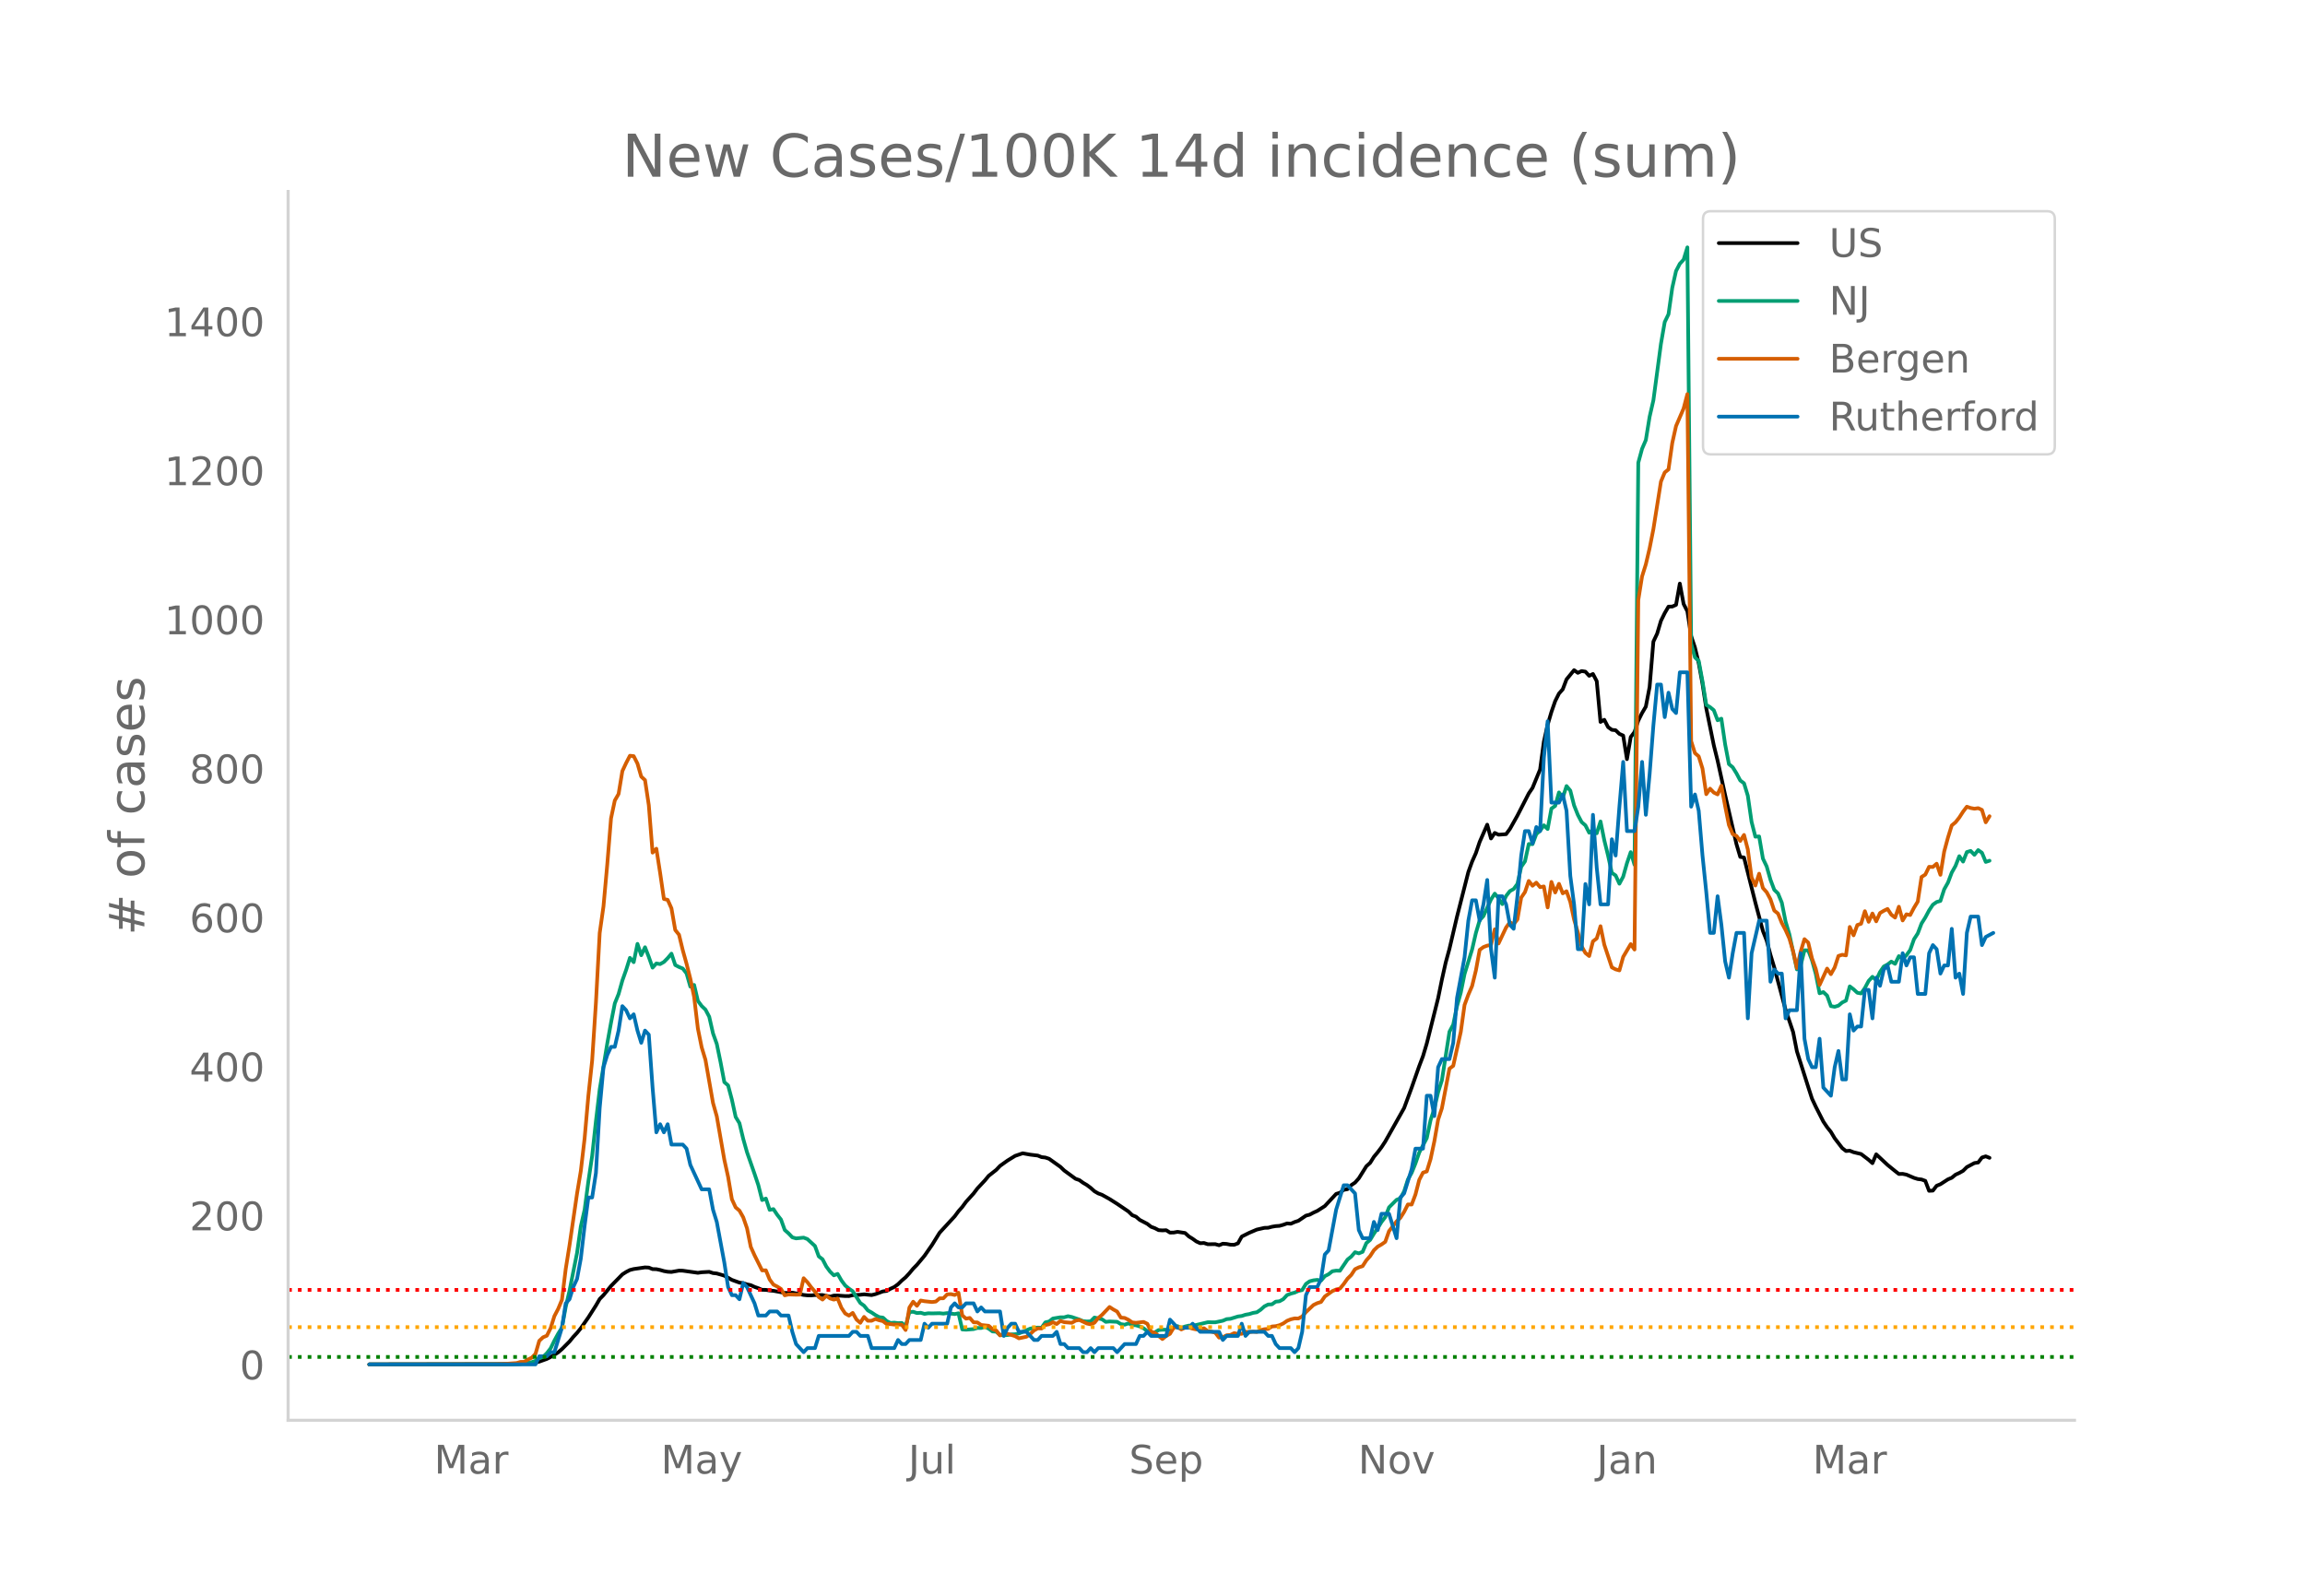 <svg height="864" viewBox="0 0 936 648" width="1248" xmlns="http://www.w3.org/2000/svg" xmlns:xlink="http://www.w3.org/1999/xlink"><defs><style>*{stroke-linecap:butt;stroke-linejoin:round}</style></defs><g id="figure_1"><path d="M0 648h936V0H0z" style="fill:#fff" id="patch_1"/><g id="axes_1"><path d="M117 576.72h725.4V77.76H117z" style="fill:none" id="patch_2"/><path clip-path="url(#p272757288a)" d="m149.973 554.039 55.21-.089 6.134-.17 4.601-.273 1.534-.222 1.533-.366 3.068-1.1 1.533-.778 3.067-1.88 1.534-1.326 3.067-3.076 1.534-1.88 1.534-1.643 1.533-1.895 3.067-4.388 3.068-4.828 1.533-2.635 1.534-1.574 3.067-3.723 4.6-4.705 1.535-.982 1.533-.795 1.534-.396 4.6-.662 1.534.074 1.534.618 1.533.026 1.534.325 1.534.444 1.533.276 1.534.085 3.067-.55 1.534.038 6.134.862 1.534-.227 3.067-.173 1.534.5 1.533.167 3.068.887 3.067 1.718 3.067 1.105 1.534.217 1.533.499 1.534.313 1.533.713 1.534.536 1.534.657 1.533.012 1.534.252 1.534.133 4.6.847 1.534.026 1.534-.136 4.6.945 1.534.156 1.534.024 1.533-.149 3.068.01 3.067.664 1.533-.452 1.534-.023 3.067.213 1.534.008 1.533-.379 3.068-.15 1.533-.179 3.068.303 1.533-.378 3.067-1.116 1.534-.196 1.534-.877 1.533-.715 1.534-1.13 1.533-1.5 1.534-1.302 1.534-1.657 1.533-1.847 1.534-1.564 3.067-3.665 3.067-4.41 3.068-4.96 6.134-6.66 1.534-2.072 1.533-1.725 1.534-2.093 3.067-3.385 1.534-2.034 3.067-3.28 1.534-1.856 3.067-2.417 1.533-1.614 3.068-2.19 3.067-1.881 3.067-1.047 3.067.55 3.068.374 1.533.621 1.534.17 1.533.518 4.601 3.283 1.534 1.476 4.6 3.356 1.534.528 1.534 1.107 1.534.9 1.533 1.153 1.534 1.372 1.533.886 1.534.561 3.067 1.717 3.068 1.938 4.6 3.118 1.534 1.489 1.534.624 1.533 1.307 3.067 1.605 1.534 1.19 1.534.566 1.533.802 1.534.096 1.534-.075 1.533.974 1.534-.034 1.533-.283 3.068.47 1.533 1.405 1.534.945 1.533 1.105 1.534.696 1.534-.093 1.533.508 3.068-.03 1.533.446 1.534-.629 1.533.1 1.534.297 1.534.04 1.533-.586 1.534-2.745 3.067-1.537 3.067-1.305 3.068-.696 1.533-.043 1.534-.413 1.533-.258 1.534-.102 1.534-.432 1.533-.55 1.534.119 1.533-.688 1.534-.505 3.067-2.088 1.534-.403 1.534-.826 1.533-.69 3.067-1.968 4.601-4.943 1.534-.459 1.533-1.182 1.534-.279 1.534-1.635 1.533-1.034 1.534-1.728 3.067-4.91 1.534-1.377 1.533-2.454 1.534-1.843 1.534-2.031 1.533-2.333 7.668-13.603 3.068-8.302 3.067-8.746 1.533-4.03 1.534-5.144 4.6-18.378 1.534-7.525 1.534-6.898 1.534-5.623 3.067-13.07 4.6-18.109 1.534-4.242 1.534-3.45 1.534-4.544 3.067-7 1.533 5.6 1.534-2.249 1.534.727 3.067-.227 1.534-2.085 3.067-5.456 4.6-8.989 1.534-2.264 3.067-7.47 1.534-11.278 1.534-6.885 1.533-5.188 1.534-4.412 1.534-3.068 1.533-1.725 1.534-4.041 3.067-3.734 1.534 1.084 1.533-.723 1.534.247 1.533 1.68 1.534-.742 1.534 2.92 1.533 16.556 1.534-.869 1.534 2.962 1.533 1.112 1.534.173 1.533 1.477 1.534.681 1.534 9.585 1.533-8.985 1.534-2.03 1.533-4.642 1.534-3.076 1.534-2.6 1.533-7.999 1.534-18.41 1.534-3.248 1.533-5.182 1.534-3.131 1.533-2.638 1.534-.03 1.534-.698 1.533-8.636 1.534 8.274 1.533 2.989 1.534 10.08 1.534 4.606 1.533 6.36 1.534 8.311 1.534 10.04 3.067 15.026 1.533 6.204 3.068 13.99 4.6 19.948 1.534 5.167 1.534.254 4.6 18.292 3.068 11.534 1.533 3.888 1.534 5.8 1.534 5.084 4.6 17.188 3.068 9.105 1.533 7.789 4.601 14.506 1.534 4.752 1.533 3.251 3.068 6.036 1.533 2.276 1.534 1.916 1.533 2.568 3.068 3.998 1.533 1.191 1.534-.12 1.534.61 3.067.734 3.067 2.344 1.534 1.37 1.533-3.6 4.601 4.303 3.067 2.494 1.534 1.189 1.534-.043 1.533.309 3.067 1.316 1.534.474 1.534.181 1.533.562 1.534 4.044 1.533-.086 1.534-1.967 1.534-.627 3.067-1.98 1.534-.633 1.533-1.259 1.534-.702 1.533-.86 1.534-1.522 3.067-1.636 1.534-.226 1.533-2.025 1.534-.482 1.534.611h0" style="fill:none;stroke:#000;stroke-linecap:round;stroke-width:1.5" id="line2d_1"/><path clip-path="url(#p272757288a)" d="m149.973 554.04 58.277-.099 4.601-.235 3.067-.579 1.534-.538 1.533-1.046 1.534-.542 1.534-1.498 1.533-1.963 1.534-3.15 1.533-2.818 1.534-2.449 1.534-8.407 1.533-6.568 3.068-15.373 1.533-10.806 1.534-6.704 1.533-11.582 1.534-10.311 1.534-14.117 1.533-12.907 3.067-18.592 1.534-8.5 1.534-7.814 1.533-3.801 1.534-5.492 1.534-4.306 1.533-4.895 1.534 1.758 1.533-7.426 1.534 4.609 1.534-3.243 1.533 3.934 1.534 4.347 1.533-1.703 1.534.272 1.534-.868 1.533-1.557 1.534-1.82 1.534 4.613 1.533.804 1.534.627 1.533 1.99 1.534 5.354 1.534-.688 1.533 6.47 1.534 2.084 1.533 1.451 1.534 2.91 1.534 6.744 1.533 4.282 1.534 7.43 1.534 8.104 1.533 1.321 1.534 5.778 1.533 7.044 1.534 2.51 1.534 6.371 1.533 5.42 3.067 8.792 1.534 4.575 1.534 6.07 1.533-.613 1.534 4.599 1.534-.304 1.533 2.29 1.534 1.948 1.533 4.245 1.534 1.352 1.534 1.618 1.533.43 3.067-.307 1.534.586 3.067 2.82 1.534 4.197 1.534 1.182 1.533 2.94 1.534 2.081 1.533 1.502 1.534-.586 1.534 2.654 1.533 2.061 1.534 1.27 1.533 1.07 3.068 4.763 1.533 1.1 1.534 1.91 1.534.856 1.533 1.035 1.534.838 1.533.198 1.534 1.42 1.534.747 1.533-.126 1.534.204 1.533-.068 1.534 1.335 1.534-5.75 1.533-.136 1.534.518 1.534-.113 1.533.45 1.534-.245 1.533.054 3.068-.078 1.533.16 1.534-.208 3.067.395 1.534-.32 1.533 6.564 1.534.102 3.067-.245 1.534-.456 1.533.006 1.534-.439 1.534.705 1.533 1.145 1.534.095 1.533 1.363 1.534.099 1.534-.09 1.533-.282 1.534-.037 1.534-.34 4.6-1.953 1.534-.306 1.534-.123 1.533.065 1.534-2.18 1.533-.362 1.534-1.199 3.067-.5h1.534l1.534-.45 1.533.334 3.067 1.042 1.534.65 1.534.134 1.533-.079 1.534-1.54 3.067.72 1.534 1.049 1.533-.164 3.068.14 1.533.933 1.534.239 1.533-.549 1.534.668 1.534.112 1.533.484 1.534.725 1.533 1.19 1.534.722 1.534-.242 1.533-.947 1.534-.126 3.067.04 1.534-.947 1.533-.541 1.534.695 1.534-.555 1.533-.365 1.534.085 3.067-.715 3.067-.736 3.068.03 3.067-.64 1.533-.65 1.534-.13 3.067-.947 1.534-.204 1.533-.508 1.534-.269 1.534-.477 1.533-.252 1.534-1.025 1.534-1.366 1.533-.767 1.534-.068 1.533-1.083 1.534-.153 1.534-.862 1.533-1.656 1.534-.59 1.533-.404 1.534-.692 1.534-.344 1.533-2.5 1.534-1.08 1.534-.389 1.533-.18 1.534.306 1.533-1.812 1.534-.787 1.534-1.216 1.533-.238 1.534.044 3.067-4.53 1.534-1.223 1.533-1.775 1.534.463 1.534-.613 1.533-3.56 1.534-1.288 1.533-2.544 1.534-2.245 1.534-2.49 1.533-1.973 1.534-3.972 3.067-3.055 1.534-.6 1.533-2.847 1.534-4.814 1.534-2.725 1.533-3.802 1.534-4.404 3.067-5.88 1.534-7.256 1.533-4.752 1.534-6.615 1.533-4.84 3.068-19.707 1.533-2.899 1.534-7.501 1.534-5.488 1.533-7.562 3.067-9.988 1.534-6.66 1.534-5.188 1.533-1.696 3.067-6.728 1.534-2.378 1.534 1.877 1.533 2.381 1.534-3.307 1.534-1.976 1.533-.848 1.534-2.082 1.533-6.939 1.534-2.231 1.534-7.024 1.533.061 1.534-4.091 1.533-1.376 1.534-2.204 1.534 1.516 1.533-8.305 1.534-1.073 1.534-5.478 1.533 2.18 1.534-4.762 1.533 1.833 1.534 6.019 1.534 3.86 1.533 2.912 1.534 1.335 1.533 2.974 1.534-1.179 1.534 1.418 1.533-4.804 1.534 7.634 1.534 6.248 1.533 6.997 1.534 1.052 1.533 3.349 1.534-2.865 1.534-5.467 1.533-4.497 1.534 5.127 1.533-163.242 1.534-5.658 1.534-3.553 1.533-9.453 1.534-6.68 3.067-22.953 1.534-8.833 1.533-3.165 1.534-10.764 1.534-6.8 1.533-2.943 1.534-1.662 1.533-4.994 1.534 160.919 1.534 5.576 1.533 1.407 1.534 8.281 1.534 9.61 1.533.896 1.534 1.274 1.533 4.067 1.534-.647 1.534 10.45 1.533 7.993 1.534 1.29 1.533 2.47 1.534 2.889 1.534 1.151 1.533 5.032 1.534 10.655 1.534 5.992 1.533-.095 1.534 8.986 1.533 3.202 1.534 5.39 1.534 4.084 1.533 1.498 1.534 3.714 1.533 7.678 1.534 5.167 3.067 14.274 1.534-1.646 1.534-6.125 1.533.045 1.534 4.026 1.533 5.56 1.534 7.838 1.534-.487 1.533 1.427 1.534 4.265 1.533.276 1.534-.467 1.534-1.288 1.533-.756 1.534-5.78 1.534 1.171 1.533 1.424 1.534.283 1.533-2.221 1.534-2.875 1.534-1.666 1.533 1.352 1.534-3.297 1.533-2.238 1.534-.814 1.534-1.182 1.533.913 1.534-3.134 1.534 1.09 1.533-1.458 1.534-2.116 1.533-4.357 1.534-2.364 1.534-4.043 1.533-2.446 1.534-2.875 1.533-2.306 1.534-1.094 1.534-.443 1.533-4.71 1.534-2.723 1.534-4.07 1.533-2.722 1.534-3.938 1.533 2.194 1.534-3.87 1.534-.467 1.533 1.581 1.534-1.918 1.533 1.09L806.36 350l1.534-.494h0" style="fill:none;stroke:#009e73;stroke-linecap:round;stroke-width:1.5" id="line2d_2"/><path clip-path="url(#p272757288a)" d="m149.973 554.04 50.609-.097 4.6-.13 4.602-.325 1.533-.454 1.534-.033 1.534-.94 1.533-.747 1.534-1.558 1.533-5.29 1.534-1.429 1.534-.649 1.533-3.051 1.534-4.9 1.533-2.922 1.534-3.7 1.534-12.496 1.533-9.575 3.068-21.064 1.533-9.218 1.534-13.113 1.533-17.397 1.534-14.313 1.534-23.434 1.533-28.367 1.534-10.776 1.533-16.975 1.534-18.792 1.534-7.238 1.533-2.662 1.534-9.282 1.534-3.278 1.533-2.954 1.534.162 1.533 3.019 1.534 5.29 1.534 1.428 1.533 10.16 1.534 19.279 1.533-1.59 1.534 9.834 1.534 10.58 1.533.358 1.534 3.44 1.534 8.796 1.533 1.915 1.534 6.329 1.533 5.485 1.534 6.07 1.534 7.367 1.533 12.886 1.534 7.595 1.533 5.063 3.068 17.527 1.533 5.42 3.068 17.656 1.533 6.946 1.534 9.088 1.533 3.31 1.534 1.299 1.534 2.726 1.533 4.415 1.534 7.594 1.533 3.408 3.068 6.135 1.533-.033 1.534 3.733 1.534 2.077 1.533.779 1.534.974 1.533 2.596 1.534-.357 3.067.098 1.534-.033 1.533-6.653 1.534 1.622 1.534 2.045 1.533 1.753 1.534 2.207 1.534 1.038 1.533-1.525 1.534 1.071 1.533.487 1.534-.454 1.534 3.765 1.533 2.304 1.534.876 1.533-1.103 1.534 2.694 1.534 1.33 1.533-2.401 1.534 1.558h1.534l1.533-.714 1.534.519 1.533.357 1.534 1.2h1.534l1.533.195 1.534-.032 1.533.097 1.534 2.143 1.534-9.12 1.533-2.37 1.534 1.655 1.534-2.142 1.533.292 3.067.325 1.534-.195 1.534-1.298 1.533-.033 1.534-1.59 1.533-.098 1.534.357 1.534-.908 1.533 9.185 1.534 1.33 1.534-.291 1.533 1.785 1.534.032 1.533 1.039 3.068.324 1.533 1.364 1.534.551 1.533 2.013 1.534-.78 1.534.098 3.067.974 1.534.876 3.067-.65 1.533-1.103 1.534-1.46 1.534-.844 1.533.065 1.534-1.428 1.533-.292 1.534-.844 1.534.746 1.533-1.266 1.534.52 3.067.26 1.534-.877 1.533-.292 3.068 1.46 1.533.325 1.534-.649 1.533-1.883 1.534-1.298 3.067-3.213 1.534 1.006 1.534.844 1.533 2.467 1.534.13 1.533.746 1.534 1.071 1.534.162 3.067-.357 1.533.747 1.534 3.18 1.534.52 3.067 2.5 1.534-1.267 1.533-.844 1.534-2.564 1.533-.227 1.534 1.006 1.534-.746 1.533-.065 1.534.487 1.533.324 1.534-.13 1.534-.357 1.533 1.169 1.534.195 1.534.454 1.533 1.98 1.534-.162 1.533-.78 1.534-.13 1.534-.746 1.533.325 1.534-.033 1.533-.843 1.534.13 1.534-.195 1.533.13 1.534-.715 1.534-.389 1.533-.13 1.534-.974 1.533-.13 1.534-.389 1.534-.714 1.533-1.071 1.534-.617 1.533-.357 1.534.033 1.534-.812 1.533-1.785 3.068-2.888 1.533-.747 1.534-.487 1.533-2.207 3.068-2.207 1.533-.65 1.534-.356 1.533-1.85 1.534-2.175 1.534-1.525 1.533-2.337 1.534-.747 1.534-.486 1.533-2.37 1.534-1.72 1.533-2.37 1.534-1.46 1.534-.876 1.533-1.071 1.534-4.35 3.067-3.96 1.534-1.427 1.533-2.435 1.534-3.018 1.534.032 1.533-4.057 1.534-5.94 1.533-2.953 1.534-.487 1.534-4.998 1.533-7.206 1.534-8.795 1.533-4.642 3.068-16.098 1.533-1.136 3.068-13.795 1.533-10.938 1.534-4.154 1.533-3.538 1.534-6.296 1.534-8.374 1.533-1.136 1.534-.584 1.533-.26 1.534-6.362 1.534 5.745 3.067-6.491 1.534-2.11 1.533.747 1.534-1.883 1.533-8.893 1.534-2.24 1.534-4.511 1.533 1.947 1.534-1.266 1.533 1.818 1.534-.26 1.534 8.504 1.533-10.354 1.534 4.285 1.534-3.506 1.533 3.863 1.534-.844 1.533 4.317 1.534 7.173 1.534 5.193 1.533 5.68 1.534 2.694 1.533 1.233 1.534-5.972 1.534-1.169 1.533-4.966 1.534 7.498 3.067 9.218 1.534.811 1.533.422 1.534-5.485 3.067-5.193 1.534 2.207 1.533-141.902 1.534-9.607 1.534-4.9 1.533-6.525 1.534-7.79 3.067-19.311 1.534-3.7 1.533-1.233 1.534-10.744 1.534-6.88 3.067-7.109 1.533-5.842 1.534 140.928 1.534 4.836 1.533 1.33 1.534 4.934 1.534 10.419 1.533-2.24 1.534 1.59 1.533.747 1.534-3.505 1.534 8.276 1.533 7.66 1.534 3.7 1.533.714 1.534 2.045 1.534-2.434 1.533 5.874 1.534 11.393 1.534 3.278 1.533-4.804 1.534 5.81 1.533 1.72 1.534 2.857 1.534 4.576 1.533 1.233 1.534 3.798 1.533 2.888 1.534 3.408 1.534 5.258 1.533 6.784 1.534-6.719 1.534-5.03 1.533 1.395 1.534 6.427 1.533 4.251 1.534 6.524 3.067-6.653 1.534 2.272 1.533-2.727 1.534-4.674 1.534-.486 1.533.26 1.534-11.555 1.534 3.408 1.533-4.187 1.534-.52 1.533-5.095 1.534 4.316 1.534-3.375 1.533 3.18 1.534-3.375 1.533-.909 1.534-.746 1.534 2.337 1.533 1.168 1.534-4.414 1.534 5.583 1.533-2.5 1.534.293 1.533-2.922 1.534-2.531 1.534-9.997 1.533-.974 1.534-3.148 1.533.065 1.534-1.33 1.534 4.51 1.533-9.444 1.534-5.68 1.534-4.934 1.533-1.265 1.534-1.948 1.533-2.37 1.534-2.012 1.534.52 1.533.292 1.534-.227 1.533.714 1.534 5.03 1.534-2.466h0" style="fill:none;stroke:#d55e00;stroke-linecap:round;stroke-width:1.5" id="line2d_3"/><path clip-path="url(#p272757288a)" d="M149.973 554.04h67.479l1.533-3.306h3.068l1.533-1.653h1.534l3.067-9.919 1.534-9.918 1.533-1.653 1.534-4.96 1.534-3.306 1.533-8.265 1.534-13.225 1.533-11.571h1.534l1.534-9.919 1.533-26.45 1.534-16.53 1.533-4.96 1.534-3.305h1.534l1.533-6.613 1.534-9.918 1.534 1.653 1.533 3.306 1.534-1.653 1.533 6.612 1.534 4.96 1.534-4.96 1.533 1.653 1.534 21.49 1.533 18.184 1.534-3.306 1.534 3.306 1.533-3.306 1.534 8.266h4.6l1.534 1.653 1.534 6.612 4.6 9.918h3.068l1.534 8.266 1.533 4.96 3.068 16.53 1.533 9.918 1.534 3.307h1.533l1.534 1.653 1.534-6.613 1.533 1.653 3.067 6.613 1.534 4.959h3.067l1.534-1.653h3.067l1.534 1.653h3.067l1.534 6.612 1.533 4.96 3.067 3.306 1.534-1.653h3.067l1.534-4.96h12.269l1.533-1.653h1.534l1.534 1.653h3.067l1.534 4.96h9.201l1.534-3.306 1.533 1.653h1.534l1.534-1.653h4.6l1.534-6.613 1.534 1.653 1.533-1.653h6.135l1.533-6.612 1.534-1.653 1.534 1.653h1.533l1.534-1.653h3.067l1.534 3.306 1.533-1.653 1.534 1.653h6.134l1.534 9.918 1.534-3.306 1.533-1.653h1.534l1.534 3.306h3.067l3.067 3.307h1.534l1.533-1.654h4.601l1.534-1.653 1.533 4.96h1.534l1.534 1.653h4.6l1.534 1.653h1.534l1.533-1.653 1.534 1.653 1.533-1.653h6.135l1.534 1.653 3.067-3.306h4.6l1.534-3.307h1.534l1.533-1.653 1.534 1.653h6.135l1.533-6.612 3.067 3.306h4.601l1.534-1.653 3.067 3.306h7.668l1.534 3.307 1.533-1.654h4.601l1.534-4.959 1.533 4.96 1.534-1.654h6.135l1.533 1.653h1.534l1.533 3.307 1.534 1.653h4.6l1.534 1.653 1.534-1.653 1.534-6.613 1.533-14.877 1.534-3.307h3.067l1.534-3.306 1.533-9.918 1.534-1.653 3.067-16.531 3.067-9.919h1.534l3.067 3.307 1.534 14.877 1.534 3.306h3.067l1.533-6.612 1.534 3.306 1.534-6.612h3.067l3.067 9.918 1.534-16.53 1.533-1.653 3.068-9.919 1.533-8.265h3.067l1.534-21.49h1.534l1.533 8.265 1.534-19.837 1.533-3.306h3.068l1.533-6.612 1.534-18.184 3.067-16.531 1.534-14.878 1.533-8.265h1.534l1.534 8.265 1.533-6.612 1.534-9.919 1.533 28.103 1.534 11.571 1.534-33.061h1.533l1.534 3.306 1.534 8.265 1.533 1.653 1.534-13.224 1.533-16.531 1.534-9.919h1.534l1.533 4.96 1.534-6.613 1.533 1.653 1.534-29.755 1.534-14.878 1.533 33.062h3.068l1.533-3.306 1.534 6.612 1.533 26.45 1.534 11.57 1.534 18.185h1.533l1.534-26.45 1.533 8.266 1.534-36.368 1.534 21.49 1.533 14.878H653l1.533-26.45 1.534 6.613 1.533-19.837 1.534-18.184 1.534 28.102h3.067l1.533-9.918 1.534-18.184 1.534 21.49 1.533-16.53 1.534-19.838 1.534-16.53h1.533l1.534 13.224 1.533-9.918 1.534 6.612 1.534 1.653 1.533-16.53h3.067l1.534 54.55 1.534-4.958 1.533 6.612 1.534 18.184 1.534 14.878 1.533 16.53h1.534l1.533-14.877 1.534 11.571 1.534 14.878 1.533 6.612 1.534-9.918 1.533-8.266h3.068l1.533 34.715 1.534-26.45 3.067-13.224h3.067l1.534 24.796 1.534-4.959 1.533 1.653h1.534l1.533 18.184 1.534-3.306h3.067l1.534-23.143 1.534 34.714 1.533 8.266 1.534 3.306h1.533l1.534-11.572 1.534 19.837 3.067 3.307 1.533-11.572 1.534-6.612 1.534 11.571h1.533l1.534-26.449 1.534 6.612 1.533-1.653h1.534l1.533-14.877h1.534l1.534 11.571 1.533-16.53 1.534 3.305 1.533-6.612 1.534-1.653 1.534 6.612h3.067l1.534-11.571 1.533 4.959 1.534-3.306h1.533l1.534 14.878h3.067l1.534-16.531 1.533-3.306 1.534 1.653 1.534 9.918 1.533-3.306h1.534l1.534-14.878 1.533 19.837 1.534-1.653 1.533 8.266 1.534-24.797 1.534-6.612h3.067l1.533 11.572 1.534-3.307 3.067-1.653h0" style="fill:none;stroke:#0072b2;stroke-linecap:round;stroke-width:1.5" id="line2d_4"/><path clip-path="url(#p272757288a)" d="M117 551.014h725.4" style="fill:none;stroke:green;stroke-dasharray:1.5,2.475;stroke-dashoffset:0;stroke-width:1.5" id="line2d_5"/><path clip-path="url(#p272757288a)" d="M117 538.912h725.4" style="fill:none;stroke:orange;stroke-dasharray:1.5,2.475;stroke-dashoffset:0;stroke-width:1.5" id="line2d_6"/><path clip-path="url(#p272757288a)" d="M117 523.784h725.4" style="fill:none;stroke:red;stroke-dasharray:1.5,2.475;stroke-dashoffset:0;stroke-width:1.5" id="line2d_7"/><path d="M117 576.72V77.76" style="fill:none;stroke:#d3d3d3;stroke-linecap:square;stroke-linejoin:miter;stroke-width:1.25" id="patch_3"/><path d="M117 576.72h725.4" style="fill:none;stroke:#d3d3d3;stroke-linecap:square;stroke-linejoin:miter;stroke-width:1.25" id="patch_4"/><g id="matplotlib.axis_1"><g id="xtick_1"><g style="fill:#696969" transform="matrix(.16 0 0 -.16 176.287 598.378)" id="text_1"><defs><path d="M9.813 72.906h14.703l18.593-49.61 18.703 49.61h14.704V0H66.89v64.016l-18.797-50h-9.907l-18.796 50V0H9.813z" id="DejaVuSans-77"/><path d="M34.281 27.484q-10.89 0-15.093-2.484-4.204-2.484-4.204-8.5 0-4.781 3.157-7.594 3.156-2.797 8.562-2.797 7.485 0 12 5.297 4.516 5.297 4.516 14.078v2zm17.922 3.72V0H43.22v8.297Q40.14 3.328 35.547.953q-4.594-2.375-11.234-2.375-8.391 0-13.36 4.719Q6 8.016 6 15.922q0 9.219 6.172 13.906 6.187 4.688 18.437 4.688h12.61v.89q0 6.203-4.078 9.594-4.078 3.39-11.453 3.39-4.688 0-9.141-1.124-4.438-1.125-8.531-3.375v8.312q4.921 1.906 9.562 2.844 4.64.953 9.031.953 11.875 0 17.735-6.156 5.86-6.14 5.86-18.64z" id="DejaVuSans-97"/><path d="M41.11 46.297q-1.516.875-3.297 1.281Q36.03 48 33.89 48q-7.625 0-11.703-4.953-4.079-4.953-4.079-14.234V0H9.08v54.688h9.03v-8.5q2.844 4.984 7.375 7.39Q30.031 56 36.531 56q.922 0 2.047-.125 1.125-.11 2.484-.36z" id="DejaVuSans-114"/></defs><use xlink:href="#DejaVuSans-77"/><use x="86.279" xlink:href="#DejaVuSans-97"/><use x="147.559" xlink:href="#DejaVuSans-114"/></g></g><g id="xtick_2"><g style="fill:#696969" transform="matrix(.16 0 0 -.16 268.39 598.378)" id="text_2"><defs><path d="M32.172-5.078q-3.797-9.766-7.422-12.735-3.61-2.984-9.656-2.984H7.906v7.516h5.282q3.703 0 5.75 1.765Q21-9.766 23.483-3.219l1.61 4.094-22.11 53.813H12.5l17.094-42.766 17.093 42.766h9.516z" id="DejaVuSans-121"/></defs><use xlink:href="#DejaVuSans-77"/><use x="86.279" xlink:href="#DejaVuSans-97"/><use x="147.559" xlink:href="#DejaVuSans-121"/></g></g><g id="xtick_3"><g style="fill:#696969" transform="matrix(.16 0 0 -.16 368.829 598.378)" id="text_3"><defs><path d="M9.813 72.906h9.859V5.078q0-13.187-5-19.14-5-5.954-16.094-5.954h-3.75v8.297h3.078q6.531 0 9.219 3.672Q9.813-4.39 9.813 5.078z" id="DejaVuSans-74"/><path d="M8.5 21.578v33.11h8.984V21.922q0-7.766 3.016-11.656 3.031-3.875 9.094-3.875 7.265 0 11.484 4.64 4.234 4.64 4.234 12.656v31h8.985V0h-8.984v8.406Q42.047 3.422 37.718 1q-4.313-2.422-10.032-2.422-9.421 0-14.312 5.86Q8.5 10.296 8.5 21.578zM31.11 56z" id="DejaVuSans-117"/><path d="M9.422 75.984h8.984V0H9.422z" id="DejaVuSans-108"/></defs><use xlink:href="#DejaVuSans-74"/><use x="29.492" xlink:href="#DejaVuSans-117"/><use x="92.871" xlink:href="#DejaVuSans-108"/></g></g><g id="xtick_4"><g style="fill:#696969" transform="matrix(.16 0 0 -.16 458.486 598.378)" id="text_4"><defs><path d="M53.516 70.516V60.89q-5.61 2.687-10.594 4-4.984 1.328-9.625 1.328-8.047 0-12.422-3.125t-4.375-8.89q0-4.845 2.906-7.313 2.907-2.453 11.016-3.97l5.953-1.218q11.031-2.11 16.281-7.406 5.25-5.297 5.25-14.172 0-10.61-7.11-16.078-7.093-5.469-20.812-5.469-5.172 0-11.015 1.172Q13.14.922 6.89 3.219v10.156q6-3.36 11.765-5.078 5.766-1.703 11.328-1.703 8.438 0 13.032 3.312 4.593 3.328 4.593 9.485 0 5.359-3.297 8.39-3.296 3.032-10.812 4.547L27.484 33.5q-11.03 2.188-15.968 6.875-4.922 4.688-4.922 13.047 0 9.672 6.812 15.234 6.813 5.563 18.766 5.563 5.14 0 10.453-.938 5.328-.922 10.89-2.765z" id="DejaVuSans-83"/><path d="M56.203 29.594v-4.39H14.891q.593-9.282 5.593-14.142 5-4.859 13.938-4.859 5.172 0 10.031 1.266 4.86 1.265 9.656 3.812v-8.5Q49.266.734 44.187-.344 39.11-1.422 33.892-1.422q-13.094 0-20.735 7.61-7.64 7.625-7.64 20.625 0 13.421 7.25 21.296Q20.016 56 32.328 56q11.031 0 17.453-7.11 6.422-7.093 6.422-19.296zm-8.984 2.64q-.094 7.36-4.125 11.75-4.032 4.407-10.672 4.407-7.516 0-12.031-4.25-4.516-4.25-5.203-11.97z" id="DejaVuSans-101"/><path d="M18.11 8.203v-29H9.077v75.484h9.031v-8.296q2.844 4.875 7.157 7.234Q29.594 56 35.594 56q9.968 0 16.187-7.906 6.235-7.907 6.235-20.797T51.78 6.484q-6.218-7.906-16.187-7.906-6 0-10.328 2.375-4.313 2.375-7.157 7.25zm30.578 19.094q0 9.906-4.079 15.547-4.078 5.64-11.203 5.64-7.14 0-11.218-5.64-4.079-5.64-4.079-15.547 0-9.906 4.078-15.547 4.079-5.64 11.22-5.64 7.124 0 11.202 5.64t4.078 15.547z" id="DejaVuSans-112"/></defs><use xlink:href="#DejaVuSans-83"/><use x="63.477" xlink:href="#DejaVuSans-101"/><use x="125" xlink:href="#DejaVuSans-112"/></g></g><g id="xtick_5"><g style="fill:#696969" transform="matrix(.16 0 0 -.16 551.501 598.378)" id="text_5"><defs><path d="M9.813 72.906h13.28l32.329-60.984v60.984h9.562V0h-13.28L19.39 60.984V0H9.813z" id="DejaVuSans-78"/><path d="M30.61 48.39q-7.22 0-11.422-5.64-4.204-5.64-4.204-15.453 0-9.813 4.172-15.453 4.188-5.64 11.453-5.64 7.188 0 11.375 5.655 4.203 5.672 4.203 15.438 0 9.719-4.203 15.406-4.187 5.688-11.375 5.688zm0 7.61q11.718 0 18.406-7.625 6.703-7.61 6.703-21.078 0-13.422-6.703-21.078-6.688-7.64-18.407-7.64-11.765 0-18.437 7.64-6.656 7.656-6.656 21.078 0 13.469 6.656 21.078Q18.844 56 30.609 56z" id="DejaVuSans-111"/><path d="M2.984 54.688H12.5L29.594 8.797l17.093 45.89h9.516L35.687 0H23.485z" id="DejaVuSans-118"/></defs><use xlink:href="#DejaVuSans-78"/><use x="74.805" xlink:href="#DejaVuSans-111"/><use x="135.986" xlink:href="#DejaVuSans-118"/></g></g><g id="xtick_6"><g style="fill:#696969" transform="matrix(.16 0 0 -.16 648.334 598.378)" id="text_6"><defs><path d="M54.89 33.016V0h-8.984v32.719q0 7.765-3.031 11.61-3.031 3.858-9.078 3.858-7.281 0-11.484-4.64-4.204-4.625-4.204-12.64V0H9.08v54.688h9.03v-8.5q3.235 4.937 7.594 7.374Q30.078 56 35.797 56q9.422 0 14.25-5.828 4.844-5.828 4.844-17.156z" id="DejaVuSans-110"/></defs><use xlink:href="#DejaVuSans-74"/><use x="29.492" xlink:href="#DejaVuSans-97"/><use x="90.771" xlink:href="#DejaVuSans-110"/></g></g><g id="xtick_7"><g style="fill:#696969" transform="matrix(.16 0 0 -.16 736.056 598.378)" id="text_7"><use xlink:href="#DejaVuSans-77"/><use x="86.279" xlink:href="#DejaVuSans-97"/><use x="147.559" xlink:href="#DejaVuSans-114"/></g></g></g><g id="matplotlib.axis_2"><g id="ytick_1"><g style="fill:#696969" transform="matrix(.16 0 0 -.16 97.32 560.119)" id="text_8"><defs><path d="M31.781 66.406q-7.61 0-11.453-7.5Q16.5 51.422 16.5 36.375q0-14.984 3.828-22.484 3.844-7.5 11.453-7.5 7.672 0 11.5 7.5 3.844 7.5 3.844 22.484 0 15.047-3.844 22.531-3.828 7.5-11.5 7.5zm0 7.813q12.266 0 18.735-9.703 6.468-9.688 6.468-28.141 0-18.406-6.468-28.11-6.47-9.687-18.735-9.687-12.25 0-18.718 9.688-6.47 9.703-6.47 28.109 0 18.453 6.47 28.14Q19.53 74.22 31.78 74.22z" id="DejaVuSans-48"/></defs><use xlink:href="#DejaVuSans-48"/></g></g><g id="ytick_2"><g style="fill:#696969" transform="matrix(.16 0 0 -.16 76.96 499.606)" id="text_9"><defs><path d="M19.188 8.297h34.421V0H7.33v8.297q5.609 5.812 15.296 15.594 9.703 9.797 12.188 12.64 4.734 5.313 6.609 9 1.89 3.688 1.89 7.25 0 5.813-4.078 9.469-4.078 3.672-10.625 3.672-4.64 0-9.797-1.61-5.14-1.609-11-4.89v9.969Q13.767 71.78 18.938 73q5.188 1.219 9.485 1.219 11.328 0 18.062-5.672 6.735-5.656 6.735-15.125 0-4.5-1.688-8.531-1.672-4.016-6.125-9.485-1.218-1.422-7.765-8.187-6.532-6.766-18.453-18.922z" id="DejaVuSans-50"/></defs><use xlink:href="#DejaVuSans-50"/><use x="63.623" xlink:href="#DejaVuSans-48"/><use x="127.246" xlink:href="#DejaVuSans-48"/></g></g><g id="ytick_3"><g style="fill:#696969" transform="matrix(.16 0 0 -.16 76.96 439.093)" id="text_10"><defs><path d="M37.797 64.313 12.89 25.39h24.906zm-2.594 8.593H47.61V25.391h10.407v-8.203H47.609V0h-9.812v17.188H4.89v9.515z" id="DejaVuSans-52"/></defs><use xlink:href="#DejaVuSans-52"/><use x="63.623" xlink:href="#DejaVuSans-48"/><use x="127.246" xlink:href="#DejaVuSans-48"/></g></g><g id="ytick_4"><g style="fill:#696969" transform="matrix(.16 0 0 -.16 76.96 378.58)" id="text_11"><defs><path d="M33.016 40.375q-6.641 0-10.532-4.547-3.875-4.531-3.875-12.437 0-7.86 3.875-12.438 3.891-4.562 10.532-4.562 6.64 0 10.515 4.562 3.875 4.578 3.875 12.438 0 7.906-3.875 12.437-3.875 4.547-10.515 4.547zm19.578 30.922v-8.984q-3.719 1.75-7.5 2.671-3.782.938-7.5.938-9.766 0-14.922-6.594-5.14-6.594-5.875-19.922 2.875 4.25 7.219 6.516 4.359 2.266 9.578 2.266 10.984 0 17.36-6.672 6.374-6.657 6.374-18.125 0-11.235-6.64-18.032-6.641-6.78-17.672-6.78-12.657 0-19.344 9.687-6.688 9.703-6.688 28.109 0 17.281 8.204 27.563 8.203 10.28 22.015 10.28 3.719 0 7.5-.734t7.89-2.187z" id="DejaVuSans-54"/></defs><use xlink:href="#DejaVuSans-54"/><use x="63.623" xlink:href="#DejaVuSans-48"/><use x="127.246" xlink:href="#DejaVuSans-48"/></g></g><g id="ytick_5"><g style="fill:#696969" transform="matrix(.16 0 0 -.16 76.96 318.068)" id="text_12"><defs><path d="M31.781 34.625q-7.031 0-11.062-3.766-4.016-3.765-4.016-10.343 0-6.594 4.016-10.36Q24.75 6.391 31.78 6.391q7.032 0 11.078 3.78 4.063 3.798 4.063 10.345 0 6.578-4.031 10.343-4.016 3.766-11.11 3.766zm-9.86 4.188q-6.343 1.562-9.89 5.906Q8.5 49.079 8.5 55.329q0 8.733 6.219 13.812 6.234 5.078 17.062 5.078 10.89 0 17.094-5.078 6.203-5.079 6.203-13.813 0-6.25-3.547-10.61-3.531-4.343-9.828-5.906 7.125-1.656 11.094-6.5 3.984-4.828 3.984-11.796 0-10.61-6.468-16.282-6.47-5.656-18.532-5.656-12.047 0-18.531 5.656-6.469 5.672-6.469 16.282 0 6.968 4 11.797 4.016 4.843 11.14 6.5zM18.314 54.39q0-5.657 3.53-8.828 3.548-3.172 9.938-3.172 6.36 0 9.938 3.172 3.593 3.171 3.593 8.828 0 5.672-3.593 8.843-3.578 3.172-9.938 3.172-6.39 0-9.937-3.172-3.532-3.172-3.532-8.843z" id="DejaVuSans-56"/></defs><use xlink:href="#DejaVuSans-56"/><use x="63.623" xlink:href="#DejaVuSans-48"/><use x="127.246" xlink:href="#DejaVuSans-48"/></g></g><g id="ytick_6"><g style="fill:#696969" transform="matrix(.16 0 0 -.16 66.78 257.555)" id="text_13"><defs><path d="M12.406 8.297h16.11v55.625l-17.532-3.516v8.985l17.438 3.515h9.86V8.296H54.39V0H12.406z" id="DejaVuSans-49"/></defs><use xlink:href="#DejaVuSans-49"/><use x="63.623" xlink:href="#DejaVuSans-48"/><use x="127.246" xlink:href="#DejaVuSans-48"/><use x="190.869" xlink:href="#DejaVuSans-48"/></g></g><g id="ytick_7"><g style="fill:#696969" transform="matrix(.16 0 0 -.16 66.78 197.043)" id="text_14"><use xlink:href="#DejaVuSans-49"/><use x="63.623" xlink:href="#DejaVuSans-50"/><use x="127.246" xlink:href="#DejaVuSans-48"/><use x="190.869" xlink:href="#DejaVuSans-48"/></g></g><g id="ytick_8"><g style="fill:#696969" transform="matrix(.16 0 0 -.16 66.78 136.53)" id="text_15"><use xlink:href="#DejaVuSans-49"/><use x="63.623" xlink:href="#DejaVuSans-52"/><use x="127.246" xlink:href="#DejaVuSans-48"/><use x="190.869" xlink:href="#DejaVuSans-48"/></g></g><g style="fill:#696969" transform="matrix(0 -.2 -.2 0 58.62 379.813)" id="text_16"><defs><path d="M51.125 44H36.922l-4.11-16.313h14.313zm-7.328 27.781-5.078-20.265h14.265L58.11 71.78h7.813L60.89 51.516h15.234V44h-17.14l-4-16.313h15.53V20.22H53.079L48 0h-7.813l5.032 20.219H30.906L25.875 0h-7.86l5.079 20.219H7.719v7.468h17.187L29 44H13.281v7.516h17.625l4.985 20.265z" id="DejaVuSans-35"/><path d="M37.11 75.984V68.5h-8.594q-4.828 0-6.72-1.953-1.874-1.953-1.874-7.031v-4.828h14.797v-6.985H19.922V0H10.89v47.703H2.297v6.984h8.594V58.5q0 9.125 4.25 13.297 4.25 4.187 13.468 4.187z" id="DejaVuSans-102"/><path d="M48.781 52.594v-8.407q-3.812 2.11-7.64 3.157-3.828 1.047-7.735 1.047-8.75 0-13.593-5.547-4.829-5.532-4.829-15.547 0-10.016 4.829-15.563 4.843-5.53 13.593-5.53 3.907 0 7.735 1.046 3.828 1.047 7.64 3.156V2.094Q45.016.344 40.984-.531q-4.015-.89-8.562-.89-12.36 0-19.64 7.765-7.266 7.765-7.266 20.953 0 13.375 7.343 21.031Q20.22 56 33.016 56q4.14 0 8.093-.86 3.953-.843 7.672-2.546z" id="DejaVuSans-99"/><path d="M44.281 53.078v-8.5q-3.797 1.953-7.906 2.922-4.094.984-8.5.984-6.688 0-10.031-2.047-3.344-2.046-3.344-6.156 0-3.125 2.39-4.906 2.391-1.781 9.626-3.39l3.078-.688q9.562-2.047 13.593-5.781 4.032-3.735 4.032-10.422 0-7.625-6.032-12.078-6.03-4.438-16.578-4.438-4.39 0-9.156.86Q10.688.296 5.422 2v9.281q4.984-2.594 9.812-3.89 4.829-1.282 9.579-1.282 6.343 0 9.75 2.172 3.421 2.172 3.421 6.125 0 3.656-2.468 5.61-2.453 1.953-10.813 3.765l-3.125.735q-8.344 1.75-12.062 5.39-3.704 3.64-3.704 9.985 0 7.718 5.47 11.906Q16.75 56 26.811 56q4.97 0 9.36-.734 4.406-.72 8.11-2.188z" id="DejaVuSans-115"/></defs><use xlink:href="#DejaVuSans-35"/><use x="83.789" xlink:href="#DejaVuSans-32"/><use x="115.576" xlink:href="#DejaVuSans-111"/><use x="176.758" xlink:href="#DejaVuSans-102"/><use x="211.963" xlink:href="#DejaVuSans-32"/><use x="243.75" xlink:href="#DejaVuSans-99"/><use x="298.73" xlink:href="#DejaVuSans-97"/><use x="360.01" xlink:href="#DejaVuSans-115"/><use x="412.109" xlink:href="#DejaVuSans-101"/><use x="473.633" xlink:href="#DejaVuSans-115"/></g></g><g style="fill:#696969" transform="matrix(.24 0 0 -.24 252.577 71.76)" id="text_17"><defs><path d="M4.203 54.688h8.985l11.234-42.672 11.172 42.672h10.593l11.235-42.672 11.187 42.672h8.985L63.28 0H52.688L40.922 44.828 29.109 0H18.5z" id="DejaVuSans-119"/><path d="M64.406 67.281v-10.39q-4.984 4.64-10.625 6.922-5.64 2.296-11.984 2.296-12.5 0-19.14-7.64-6.641-7.64-6.641-22.094 0-14.406 6.64-22.047 6.64-7.64 19.14-7.64 6.345 0 11.985 2.296 5.64 2.297 10.625 6.938V5.609Q59.234 2.094 53.437.33q-5.78-1.75-12.218-1.75-16.563 0-26.094 10.124-9.516 10.14-9.516 27.672 0 17.578 9.516 27.703 9.531 10.14 26.094 10.14 6.531 0 12.312-1.734 5.797-1.734 10.875-5.203z" id="DejaVuSans-67"/><path d="M25.39 72.906h8.297L8.297-9.28H0z" id="DejaVuSans-47"/><path d="M9.813 72.906h9.859V42.094L52.39 72.906h12.703L28.906 38.922 67.672 0H54.688L19.672 35.11V0h-9.86z" id="DejaVuSans-75"/><path d="M45.406 46.39v29.594h8.985V0h-8.985v8.203Q42.578 3.328 38.25.953q-4.313-2.375-10.375-2.375-9.906 0-16.14 7.906-6.22 7.922-6.22 20.813 0 12.89 6.22 20.797Q17.968 56 27.874 56q6.063 0 10.375-2.375 4.328-2.36 7.156-7.234zm-30.61-19.093q0-9.906 4.079-15.547 4.078-5.64 11.203-5.64 7.125 0 11.219 5.64 4.11 5.64 4.11 15.547 0 9.906-4.11 15.547-4.094 5.64-11.219 5.64-7.125 0-11.203-5.64-4.078-5.64-4.078-15.547z" id="DejaVuSans-100"/><path d="M9.422 54.688h8.984V0H9.422zm0 21.296h8.984v-11.39H9.422z" id="DejaVuSans-105"/><path d="M31 75.875q-6.531-11.219-9.719-22.219-3.172-10.984-3.172-22.265 0-11.266 3.203-22.328Q24.517-2 31-13.188h-7.813Q15.875-1.704 12.235 9.375q-3.64 11.078-3.64 22.016 0 10.89 3.61 21.922 3.624 11.046 10.983 22.562z" id="DejaVuSans-40"/><path d="M52 44.188q3.375 6.062 8.063 8.937Q64.75 56 71.093 56q8.548 0 13.188-5.984 4.64-5.97 4.64-17V0h-9.03v32.719q0 7.86-2.797 11.656-2.781 3.813-8.485 3.813-6.984 0-11.046-4.641-4.047-4.625-4.047-12.64V0h-9.032v32.719q0 7.906-2.78 11.687-2.782 3.782-8.595 3.782-6.89 0-10.953-4.657-4.047-4.656-4.047-12.625V0H9.08v54.688h9.03v-8.5q3.078 5.03 7.375 7.421Q29.781 56 35.687 56q5.97 0 10.141-3.031Q50 49.953 52 44.187z" id="DejaVuSans-109"/><path d="M8.016 75.875h7.812q7.313-11.516 10.953-22.563 3.64-11.03 3.64-21.921 0-10.938-3.64-22.016-3.64-11.078-10.953-22.563H8.016Q14.5-2 17.703 9.063q3.203 11.063 3.203 22.329 0 11.28-3.203 22.265-3.203 11-9.687 22.219z" id="DejaVuSans-41"/></defs><use xlink:href="#DejaVuSans-78"/><use x="74.805" xlink:href="#DejaVuSans-101"/><use x="136.328" xlink:href="#DejaVuSans-119"/><use x="218.115" xlink:href="#DejaVuSans-32"/><use x="249.902" xlink:href="#DejaVuSans-67"/><use x="319.727" xlink:href="#DejaVuSans-97"/><use x="381.006" xlink:href="#DejaVuSans-115"/><use x="433.105" xlink:href="#DejaVuSans-101"/><use x="494.629" xlink:href="#DejaVuSans-115"/><use x="546.729" xlink:href="#DejaVuSans-47"/><use x="580.42" xlink:href="#DejaVuSans-49"/><use x="644.043" xlink:href="#DejaVuSans-48"/><use x="707.666" xlink:href="#DejaVuSans-48"/><use x="771.289" xlink:href="#DejaVuSans-75"/><use x="836.865" xlink:href="#DejaVuSans-32"/><use x="868.652" xlink:href="#DejaVuSans-49"/><use x="932.275" xlink:href="#DejaVuSans-52"/><use x="995.898" xlink:href="#DejaVuSans-100"/><use x="1059.375" xlink:href="#DejaVuSans-32"/><use x="1091.162" xlink:href="#DejaVuSans-105"/><use x="1118.945" xlink:href="#DejaVuSans-110"/><use x="1182.324" xlink:href="#DejaVuSans-99"/><use x="1237.305" xlink:href="#DejaVuSans-105"/><use x="1265.088" xlink:href="#DejaVuSans-100"/><use x="1328.564" xlink:href="#DejaVuSans-101"/><use x="1390.088" xlink:href="#DejaVuSans-110"/><use x="1453.467" xlink:href="#DejaVuSans-99"/><use x="1508.447" xlink:href="#DejaVuSans-101"/><use x="1569.971" xlink:href="#DejaVuSans-32"/><use x="1601.758" xlink:href="#DejaVuSans-40"/><use x="1640.771" xlink:href="#DejaVuSans-115"/><use x="1692.871" xlink:href="#DejaVuSans-117"/><use x="1756.25" xlink:href="#DejaVuSans-109"/><use x="1853.662" xlink:href="#DejaVuSans-41"/></g><g id="legend_1"><path d="M694.75 184.5H831.2q3.2 0 3.2-3.2V88.96q0-3.2-3.2-3.2H694.75q-3.2 0-3.2 3.2v92.34q0 3.2 3.2 3.2z" style="fill:none;opacity:.8;stroke:#ccc;stroke-linejoin:miter" id="patch_5"/><path d="M697.95 98.718h32" style="fill:none;stroke:#000;stroke-linecap:round;stroke-width:1.5" id="line2d_8"/><g style="fill:#696969" transform="matrix(.16 0 0 -.16 742.75 104.317)" id="text_18"><defs><path d="M8.688 72.906h9.921V28.61q0-11.718 4.235-16.875 4.25-5.14 13.781-5.14 9.469 0 13.719 5.14 4.25 5.157 4.25 16.875v44.297H64.5V27.391q0-14.25-7.063-21.532-7.046-7.28-20.812-7.28-13.828 0-20.89 7.28-7.047 7.282-7.047 21.532z" id="DejaVuSans-85"/></defs><use xlink:href="#DejaVuSans-85"/><use x="73.193" xlink:href="#DejaVuSans-83"/></g><path d="M697.95 122.203h32" style="fill:none;stroke:#009e73;stroke-linecap:round;stroke-width:1.5" id="line2d_10"/><g style="fill:#696969" transform="matrix(.16 0 0 -.16 742.75 127.802)" id="text_19"><use xlink:href="#DejaVuSans-78"/><use x="74.805" xlink:href="#DejaVuSans-74"/></g><path d="M697.95 145.688h32" style="fill:none;stroke:#d55e00;stroke-linecap:round;stroke-width:1.5" id="line2d_12"/><g style="fill:#696969" transform="matrix(.16 0 0 -.16 742.75 151.287)" id="text_20"><defs><path d="M19.672 34.813V8.108H35.5q7.953 0 11.781 3.297 3.844 3.297 3.844 10.078 0 6.844-3.844 10.078-3.828 3.25-11.781 3.25zm0 29.984V42.828h14.61q7.218 0 10.75 2.703 3.546 2.719 3.546 8.282 0 5.515-3.547 8.25-3.531 2.734-10.75 2.734zm-9.86 8.11h25.204q11.28 0 17.375-4.688Q58.5 63.53 58.5 54.89q0-6.703-3.125-10.657-3.125-3.953-9.188-4.922 7.282-1.562 11.313-6.53 4.031-4.954 4.031-12.376 0-9.765-6.64-15.093Q48.25 0 35.984 0H9.812z" id="DejaVuSans-66"/><path d="M45.406 27.984q0 9.766-4.031 15.125-4.016 5.375-11.297 5.375-7.219 0-11.25-5.375-4.031-5.359-4.031-15.125 0-9.718 4.031-15.093t11.25-5.375q7.281 0 11.297 5.375 4.031 5.375 4.031 15.093zm8.985-21.203q0-13.953-6.203-20.765Q42-20.797 29.203-20.797q-4.734 0-8.937.703-4.203.703-8.157 2.172v8.735q3.954-2.141 7.813-3.157 3.86-1.031 7.86-1.031 8.843 0 13.234 4.61 4.39 4.609 4.39 13.937v4.453q-2.781-4.844-7.125-7.234Q33.938 0 27.875 0 17.828 0 11.672 7.656q-6.156 7.672-6.156 20.328 0 12.688 6.156 20.344Q17.828 56 27.875 56q6.063 0 10.406-2.39 4.344-2.391 7.125-7.22v8.297h8.985z" id="DejaVuSans-103"/></defs><use xlink:href="#DejaVuSans-66"/><use x="68.604" xlink:href="#DejaVuSans-101"/><use x="130.127" xlink:href="#DejaVuSans-114"/><use x="169.49" xlink:href="#DejaVuSans-103"/><use x="232.967" xlink:href="#DejaVuSans-101"/><use x="294.49" xlink:href="#DejaVuSans-110"/></g><path d="M697.95 169.173h32" style="fill:none;stroke:#0072b2;stroke-linecap:round;stroke-width:1.5" id="line2d_14"/><g style="fill:#696969" transform="matrix(.16 0 0 -.16 742.75 174.773)" id="text_21"><defs><path d="M44.39 34.188q3.172-1.079 6.172-4.594 3-3.516 6.032-9.672L66.609 0H56l-9.313 18.703q-3.624 7.328-7.015 9.719-3.39 2.39-9.25 2.39h-10.75V0h-9.86v72.906h22.266q12.5 0 18.656-5.234 6.157-5.219 6.157-15.766 0-6.89-3.203-11.437-3.204-4.532-9.297-6.282zM19.673 64.797V38.922h12.406q7.125 0 10.766 3.297 3.64 3.297 3.64 9.687 0 6.39-3.64 9.64-3.64 3.25-10.766 3.25z" id="DejaVuSans-82"/><path d="M18.313 70.219V54.688h18.5v-6.985h-18.5V18.016q0-6.688 1.828-8.594 1.828-1.906 7.453-1.906h9.218V0h-9.218q-10.407 0-14.36 3.875-3.953 3.89-3.953 14.14v29.688H2.687v6.984h6.594V70.22z" id="DejaVuSans-116"/><path d="M54.89 33.016V0h-8.984v32.719q0 7.765-3.031 11.61-3.031 3.858-9.078 3.858-7.281 0-11.484-4.64-4.204-4.625-4.204-12.64V0H9.08v75.984h9.03V46.188q3.235 4.937 7.594 7.374Q30.078 56 35.797 56q9.422 0 14.25-5.828 4.844-5.828 4.844-17.156z" id="DejaVuSans-104"/></defs><use xlink:href="#DejaVuSans-82"/><use x="64.982" xlink:href="#DejaVuSans-117"/><use x="128.361" xlink:href="#DejaVuSans-116"/><use x="167.57" xlink:href="#DejaVuSans-104"/><use x="230.949" xlink:href="#DejaVuSans-101"/><use x="292.473" xlink:href="#DejaVuSans-114"/><use x="333.586" xlink:href="#DejaVuSans-102"/><use x="368.791" xlink:href="#DejaVuSans-111"/><use x="429.973" xlink:href="#DejaVuSans-114"/><use x="469.336" xlink:href="#DejaVuSans-100"/></g></g></g></g><defs><clipPath id="p272757288a"><path d="M117 77.76h725.4v498.96H117z"/></clipPath></defs></svg>